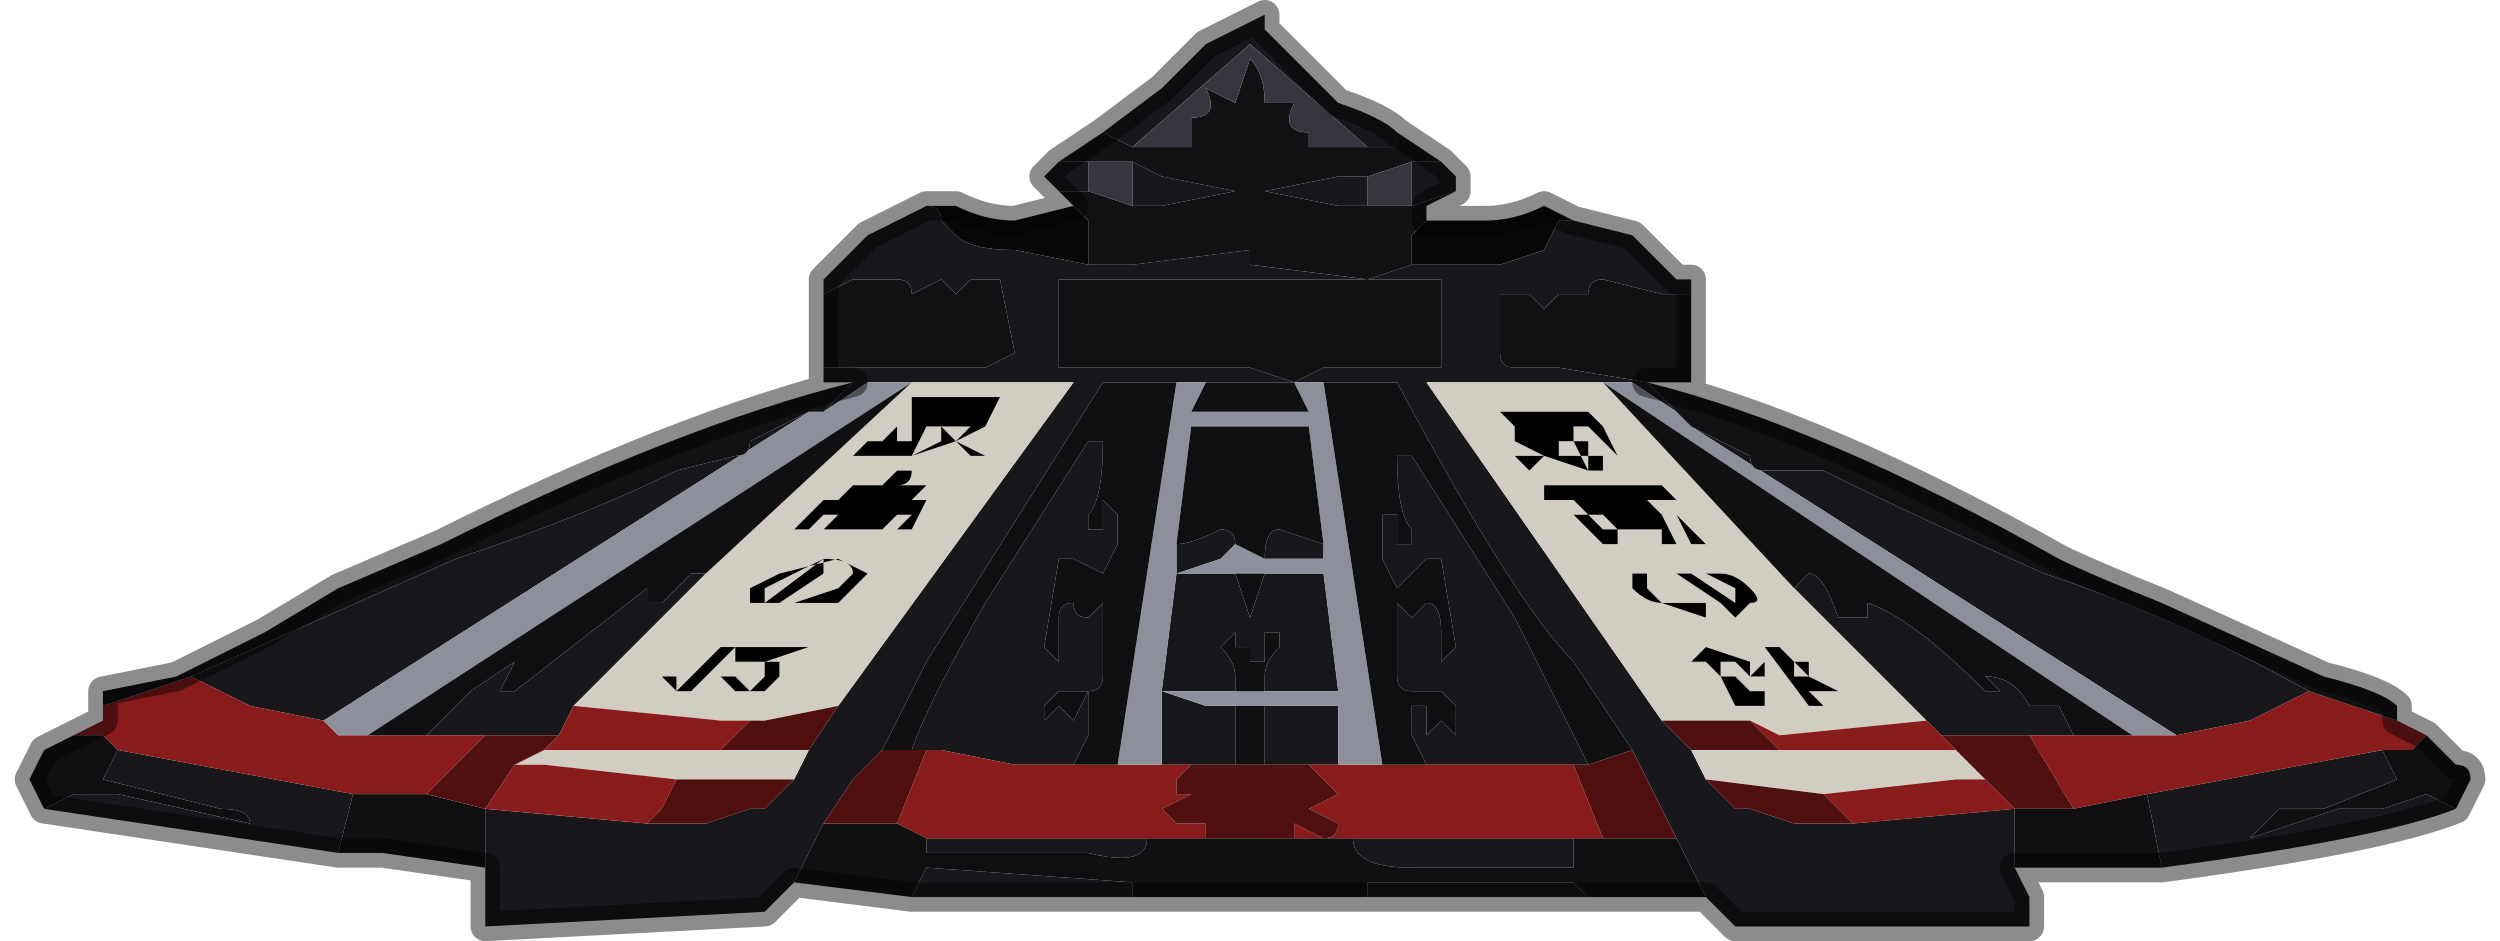<?xml version="1.0" encoding="UTF-8" standalone="no"?>
<svg xmlns:xlink="http://www.w3.org/1999/xlink" height="3.2px" width="8.5px" xmlns="http://www.w3.org/2000/svg">
  <g transform="matrix(1.0, 0.0, 0.0, 1.0, 4.25, 1.75)">
    <path d="M0.05 -1.65 L0.0 -1.65 0.05 -1.65 0.15 -1.55 0.3 -1.4 Q0.45 -1.35 0.5 -1.3 L0.5 -1.25 0.4 -1.25 0.0 -1.6 0.0 -1.6 -0.05 -1.65 0.0 -1.6 -0.4 -1.25 -0.5 -1.3 -0.5 -1.3 -0.3 -1.45 -0.15 -1.6 -0.05 -1.65 0.05 -1.7 0.05 -1.65 M0.65 -1.2 L0.7 -1.15 0.7 -1.1 0.55 -1.05 0.55 -1.2 0.65 -1.2 M1.1 -1.0 L1.1 -1.0 1.3 -0.95 1.45 -0.8 1.5 -0.8 1.5 -0.75 1.4 -0.75 1.2 -0.8 1.2 -0.8 Q1.15 -0.8 1.15 -0.75 L1.15 -0.75 1.05 -0.75 1.0 -0.7 0.95 -0.75 0.85 -0.75 0.85 -0.55 Q0.85 -0.5 0.9 -0.5 L1.05 -0.5 1.35 -0.45 1.5 -0.45 1.5 -0.45 1.35 -0.45 1.45 -0.35 1.3 -0.45 1.2 -0.45 0.6 -0.45 1.4 0.7 1.5 0.8 1.55 0.9 1.65 1.0 1.7 1.0 1.85 1.05 2.05 1.05 2.6 1.0 2.6 1.15 2.6 1.2 2.65 1.3 2.65 1.4 2.6 1.4 1.65 1.4 1.55 1.3 1.45 1.1 1.35 0.9 1.3 0.8 1.1 0.5 Q0.9 0.3 0.5 -0.45 L0.25 -0.45 0.15 -0.45 0.25 -0.5 0.5 -0.5 0.6 -0.5 0.65 -0.5 0.65 -0.8 0.0 -0.8 0.0 -0.8 -0.65 -0.8 -0.65 -0.5 -0.55 -0.5 -0.5 -0.5 -0.25 -0.5 -0.15 -0.5 0.0 -0.5 0.0 -0.5 0.15 -0.45 0.0 -0.45 0.0 -0.45 -0.15 -0.45 -0.25 -0.45 -0.5 -0.45 -1.1 0.5 -1.25 0.8 -1.35 0.9 -1.45 1.05 -1.55 1.25 -1.65 1.35 -2.6 1.4 -2.6 1.2 -2.6 1.1 -2.6 1.0 -2.05 1.05 -1.85 1.05 -1.7 1.0 -1.65 1.0 -1.55 0.9 -1.5 0.8 -1.4 0.65 -0.6 -0.45 -1.15 -0.45 -1.3 -0.45 -1.45 -0.35 -1.35 -0.45 -1.45 -0.45 -1.45 -0.5 -1.35 -0.5 -1.05 -0.5 -0.9 -0.5 -0.8 -0.55 -0.85 -0.8 -0.95 -0.8 -1.0 -0.75 -1.05 -0.8 -1.15 -0.75 -1.15 -0.75 Q-1.15 -0.8 -1.2 -0.8 L-1.2 -0.8 -1.35 -0.8 -1.45 -0.75 -1.45 -0.8 -1.3 -0.95 -1.1 -1.05 -1.1 -1.05 Q-1.05 -1.05 -1.05 -1.0 L-1.0 -0.95 Q-0.95 -0.9 -0.8 -0.9 L-0.55 -0.85 -0.4 -0.85 0.0 -0.9 0.0 -0.85 0.4 -0.8 0.55 -0.85 0.85 -0.85 1.0 -0.9 1.05 -1.0 1.1 -1.0 M4.1 1.0 Q3.85 1.1 3.1 1.2 L3.05 0.95 3.85 0.8 3.9 0.9 3.65 1.0 3.5 1.0 3.4 1.1 3.7 1.0 3.85 1.0 4.0 0.95 4.1 1.0 M1.15 1.3 L0.4 1.3 0.4 1.25 1.1 1.25 1.15 1.3 M-0.4 1.3 L-1.15 1.3 -1.1 1.2 -0.4 1.25 -0.4 1.3 M-3.1 1.15 L-4.1 1.0 -4.0 0.95 -3.85 0.95 -3.4 1.05 -3.4 1.05 Q-3.4 1.0 -3.5 1.0 L-3.9 0.9 -3.85 0.8 -3.05 0.95 -3.1 1.15 M-0.65 -1.1 L-0.7 -1.15 -0.65 -1.2 -0.55 -1.2 -0.55 -1.1 -0.65 -1.1 M0.4 -1.15 L0.4 -1.05 0.3 -1.05 0.05 -1.1 0.3 -1.15 0.4 -1.15 M-0.3 0.85 L-0.3 0.6 -0.15 0.65 -0.05 0.65 -0.05 0.85 -0.2 0.85 -0.3 0.85 M0.05 0.65 L0.15 0.65 0.3 0.65 0.3 0.85 0.2 0.85 0.05 0.85 0.05 0.65 M0.6 0.85 L0.55 0.75 0.55 0.65 0.6 0.65 0.6 0.75 0.65 0.7 0.7 0.75 0.7 0.65 0.65 0.6 0.55 0.6 Q0.5 0.6 0.5 0.55 L0.5 0.35 0.5 0.3 0.55 0.35 0.6 0.3 Q0.65 0.3 0.65 0.4 L0.65 0.5 0.7 0.45 0.65 0.15 0.6 0.15 0.5 0.25 0.45 0.15 0.45 0.0 0.5 0.0 0.5 0.1 0.55 0.1 0.55 0.05 Q0.5 0.0 0.5 -0.2 L0.5 -0.2 0.55 -0.2 0.9 0.35 1.15 0.85 1.1 0.85 1.05 0.85 0.85 0.85 0.7 0.85 0.6 0.85 M1.5 -0.3 L1.7 -0.2 Q1.7 -0.15 1.75 -0.15 L1.95 -0.15 Q2.25 0.0 2.7 0.2 3.15 0.35 3.6 0.6 L3.4 0.7 3.15 0.75 1.5 -0.3 M2.3 0.7 L1.85 0.25 1.9 0.2 Q1.95 0.2 2.0 0.35 L2.1 0.35 2.1 0.3 Q2.25 0.35 2.5 0.6 L2.55 0.6 2.5 0.55 Q2.6 0.55 2.65 0.65 L2.75 0.65 2.8 0.75 2.75 0.75 2.65 0.75 2.35 0.75 2.3 0.7 M1.1 1.1 L1.1 1.2 0.55 1.2 Q0.35 1.2 0.35 1.1 L1.1 1.1 M-0.35 1.1 Q-0.35 1.2 -0.55 1.15 L-1.1 1.15 -1.1 1.1 -0.35 1.1 M0.05 0.15 Q0.05 0.05 0.1 0.05 L0.25 0.1 0.25 0.15 0.05 0.15 M-0.25 0.1 Q-0.2 0.1 -0.1 0.05 -0.05 0.05 -0.05 0.1 L-0.1 0.15 -0.25 0.2 -0.25 0.1 M0.05 0.2 L0.1 0.2 0.25 0.2 0.3 0.6 0.05 0.6 0.05 0.55 Q0.05 0.5 0.1 0.45 L0.1 0.4 0.05 0.4 0.05 0.5 0.0 0.5 0.0 0.35 0.05 0.2 M-0.05 0.6 L-0.25 0.6 -0.3 0.6 -0.25 0.2 -0.2 0.2 -0.1 0.2 -0.05 0.2 0.0 0.35 0.0 0.45 -0.05 0.45 -0.05 0.4 -0.1 0.45 Q-0.05 0.5 -0.05 0.55 L-0.05 0.6 M-3.6 0.55 L-2.7 0.15 Q-2.25 0.0 -1.95 -0.15 L-1.75 -0.2 Q-1.7 -0.2 -1.7 -0.25 L-1.6 -0.3 -1.5 -0.35 -3.15 0.7 -3.4 0.65 -3.6 0.55 M-0.4 -1.05 L-0.4 -1.2 -0.3 -1.15 -0.05 -1.1 -0.3 -1.05 -0.4 -1.05 M-1.15 0.8 Q-1.1 0.65 -0.9 0.3 L-0.55 -0.25 -0.5 -0.25 -0.5 -0.25 Q-0.5 -0.05 -0.55 0.0 L-0.55 0.05 -0.5 0.05 -0.5 -0.05 -0.45 0.0 -0.45 0.1 -0.5 0.2 -0.6 0.15 -0.65 0.15 -0.7 0.45 -0.65 0.5 -0.65 0.35 Q-0.65 0.3 -0.6 0.3 -0.6 0.35 -0.55 0.35 L-0.55 0.35 -0.5 0.3 -0.5 0.35 -0.5 0.55 Q-0.5 0.6 -0.55 0.6 L-0.65 0.6 -0.7 0.65 -0.7 0.7 -0.65 0.65 -0.6 0.7 -0.6 0.7 -0.55 0.6 -0.55 0.75 -0.6 0.85 -0.6 0.85 -0.7 0.85 -0.8 0.85 -1.05 0.8 -1.1 0.8 -1.15 0.8 M-2.75 0.75 L-2.8 0.75 -2.7 0.65 -2.65 0.6 -2.5 0.5 -2.55 0.6 -2.5 0.6 -2.05 0.25 -2.05 0.3 -2.0 0.3 -1.9 0.2 -1.85 0.2 -2.3 0.65 -2.35 0.75 -2.6 0.75 -2.75 0.75 M-2.6 1.0 L-2.6 1.0" fill="#18181c" fill-rule="evenodd" stroke="none"/>
    <path d="M0.9 -0.35 L1.1 -0.35 1.1 -0.35 0.9 -0.35 0.9 -0.35 M0.9 -0.3 L1.15 -0.3 1.15 -0.3 0.95 -0.3 0.9 -0.3 0.85 -0.3 0.85 -0.3 0.9 -0.3 0.9 -0.25 1.0 -0.2 0.9 -0.2 0.95 -0.15 Q1.0 -0.2 1.0 -0.2 L1.15 -0.15 1.15 -0.2 Q1.1 -0.2 1.05 -0.2 L1.05 -0.25 1.1 -0.25 1.15 -0.15 1.2 -0.15 1.2 -0.2 1.35 -0.2 1.3 -0.2 1.25 -0.2 1.2 -0.3 1.25 -0.3 1.25 -0.3 1.2 -0.3 1.15 -0.35 0.85 -0.35 0.9 -0.3 M0.95 -0.25 L1.05 -0.25 1.0 -0.25 0.95 -0.25 M1.2 -0.25 L1.2 -0.25 1.15 -0.25 1.15 -0.25 1.2 -0.25 1.1 -0.25 1.1 -0.3 1.15 -0.3 1.2 -0.25 1.25 -0.2 1.15 -0.2 1.15 -0.25 1.2 -0.25 M1.15 -0.05 L1.35 -0.05 1.35 -0.05 1.15 -0.05 1.15 -0.05 M1.2 -0.1 L1.2 -0.1 1.0 -0.1 1.0 -0.05 1.45 -0.05 1.4 -0.1 1.25 -0.1 1.2 -0.1 1.2 -0.1 M1.15 0.0 L1.4 0.0 1.35 -0.05 1.1 -0.05 1.15 0.0 1.45 0.0 1.5 0.1 1.55 0.1 1.45 0.0 1.1 0.0 1.15 0.05 1.2 0.1 1.25 0.1 1.25 0.05 1.2 0.05 1.15 0.0 M1.4 0.7 L0.6 -0.45 1.2 -0.45 1.85 0.25 2.3 0.7 1.8 0.75 1.7 0.7 1.65 0.7 1.4 0.7 M2.4 0.8 L2.5 0.9 2.4 0.9 1.95 0.95 1.55 0.9 1.5 0.8 1.8 0.8 2.4 0.8 M1.6 0.2 L1.4 0.2 Q1.35 0.2 1.3 0.2 1.3 0.2 1.3 0.25 1.35 0.3 1.4 0.3 L1.55 0.35 1.55 0.3 1.4 0.3 1.35 0.25 1.35 0.2 1.45 0.2 1.6 0.3 1.65 0.35 1.7 0.3 Q1.75 0.3 1.7 0.25 1.65 0.2 1.6 0.2 M1.65 0.3 L1.5 0.2 1.55 0.2 Q1.65 0.25 1.65 0.25 L1.65 0.3 M1.6 0.55 L1.55 0.55 1.6 0.55 1.65 0.65 1.7 0.65 1.75 0.65 1.75 0.6 1.7 0.6 1.65 0.55 1.85 0.55 1.8 0.55 1.65 0.55 1.6 0.55 1.6 0.5 1.55 0.5 1.65 0.5 1.7 0.5 1.55 0.45 1.5 0.5 1.55 0.5 1.6 0.55 M1.65 0.5 L1.7 0.55 1.7 0.5 1.65 0.5 M1.7 0.55 L1.75 0.55 1.75 0.5 1.7 0.55 M1.7 0.6 L1.75 0.6 1.8 0.6 1.75 0.6 1.7 0.6 M1.85 0.55 L1.9 0.55 1.9 0.5 1.85 0.5 1.85 0.55 M1.8 0.45 L1.75 0.45 1.9 0.65 1.95 0.65 1.9 0.6 1.95 0.6 2.0 0.6 1.9 0.55 1.8 0.45 M1.4 0.1 L1.45 0.1 1.4 0.0 1.2 0.0 1.25 0.05 1.4 0.05 1.4 0.1 M1.4 0.05 L1.3 0.05 1.25 0.05 1.4 0.05 M-1.15 -0.45 L-1.15 -0.45 -0.6 -0.45 -1.4 0.65 -1.65 0.7 -1.7 0.7 -1.8 0.7 -2.3 0.65 -1.85 0.2 -1.15 -0.45 M-1.45 0.0 L-1.15 0.0 -1.2 0.05 -1.25 0.05 -1.25 0.05 -1.2 0.05 -1.15 0.05 -1.1 -0.05 -1.45 -0.05 -1.55 0.05 -1.5 0.05 -1.45 0.0 M-1.15 -0.25 L-1.15 -0.25 -1.25 -0.25 -1.2 -0.25 -1.2 -0.3 -1.15 -0.3 -1.15 -0.25 M-1.05 -0.3 L-1.05 -0.25 -1.15 -0.2 -1.1 -0.3 -1.05 -0.3 -0.95 -0.3 -1.0 -0.25 -1.05 -0.3 M-1.1 -0.3 L-1.1 -0.3 -1.15 -0.3 -1.15 -0.3 -1.1 -0.3 M-1.35 -0.05 L-1.35 -0.05 -1.15 -0.05 -1.15 -0.05 -1.35 -0.05 M-1.35 -0.1 L-1.4 -0.05 -1.15 -0.05 -1.1 -0.1 -1.35 -0.1 M-1.4 -0.1 L-1.45 -0.1 -1.0 -0.1 -1.0 -0.1 -1.2 -0.1 -1.2 -0.1 Q-1.15 -0.1 -1.15 -0.15 L-1.2 -0.15 -1.25 -0.1 -1.4 -0.1 M-1.3 -0.25 L-1.35 -0.2 -1.15 -0.2 -1.2 -0.2 -1.15 -0.2 -1.15 -0.2 -1.0 -0.25 -0.95 -0.2 -0.9 -0.2 -1.0 -0.25 -0.9 -0.3 -0.9 -0.3 -0.85 -0.3 -0.85 -0.3 -1.25 -0.3 -1.25 -0.3 -1.2 -0.3 -1.25 -0.25 -1.3 -0.25 M-1.1 -0.35 L-1.1 -0.35 -0.9 -0.35 -0.9 -0.35 -1.1 -0.35 M-1.15 -0.4 L-1.15 -0.3 -0.9 -0.3 -0.85 -0.4 -1.15 -0.4 M-1.65 0.25 L-1.55 0.2 -1.45 0.15 -1.65 0.3 -1.65 0.3 -1.65 0.25 M-1.45 0.2 L-1.45 0.15 Q-1.35 0.15 -1.35 0.2 L-1.35 0.2 -1.4 0.25 -1.55 0.3 -1.5 0.3 -1.4 0.3 -1.3 0.2 -1.3 0.2 -1.4 0.15 -1.6 0.2 -1.7 0.25 -1.7 0.3 -1.65 0.3 -1.6 0.3 -1.45 0.2 -1.45 0.2 M-1.25 0.05 L-1.2 0.0 -1.4 0.0 -1.45 0.05 -1.4 0.05 -1.4 0.05 -1.25 0.05 M-1.6 0.5 L-1.5 0.5 -1.55 0.5 -1.6 0.5 -1.6 0.5 -1.65 0.5 -1.65 0.55 -1.8 0.55 -1.75 0.6 -1.7 0.6 -1.75 0.55 -1.8 0.55 -1.85 0.55 -1.65 0.55 -1.7 0.6 -1.75 0.6 -1.75 0.6 -1.7 0.6 -1.65 0.6 -1.6 0.55 -1.55 0.55 -1.55 0.55 -1.6 0.55 -1.6 0.5 M-1.7 0.5 L-1.7 0.5 -1.65 0.5 -1.65 0.5 -1.5 0.45 -1.5 0.45 -1.75 0.45 -1.75 0.5 -1.75 0.5 -1.7 0.5 -1.75 0.5 -1.7 0.5 M-1.95 0.6 L-1.95 0.55 -1.9 0.55 -1.95 0.6 -1.9 0.6 -1.75 0.45 -1.8 0.45 -1.85 0.5 -1.85 0.5 -1.9 0.5 -1.9 0.5 -1.85 0.5 -1.9 0.55 -2.0 0.55 -1.95 0.6 M-1.8 0.8 L-1.5 0.8 -1.55 0.9 -1.95 0.9 -2.4 0.85 -2.5 0.85 -2.4 0.8 -1.8 0.8" fill="#d2cdc2" fill-rule="evenodd" stroke="none"/>
    <path d="M3.9 0.7 L4.0 0.75 3.95 0.8 3.9 0.8 3.85 0.8 3.05 0.95 2.8 1.0 2.65 0.75 2.75 0.75 3.0 0.75 3.1 0.75 3.15 0.75 3.4 0.7 3.6 0.6 3.9 0.7 M-4.0 0.75 L-3.9 0.7 -3.9 0.65 -3.6 0.55 -3.6 0.55 -3.4 0.65 -3.15 0.7 -3.1 0.75 -3.0 0.75 -2.75 0.75 -2.6 0.75 -2.8 0.95 -3.05 0.95 -3.85 0.8 -3.9 0.75 -3.95 0.75 -4.0 0.75 M-0.45 0.85 L-0.3 0.85 -0.2 0.85 -0.25 0.9 -0.25 0.95 -0.2 0.95 -0.3 1.0 -0.25 1.05 -0.15 1.05 -0.15 1.1 -0.35 1.1 -1.1 1.1 -1.2 1.05 -1.1 0.8 -1.05 0.8 -0.8 0.85 -0.7 0.85 -0.6 0.85 -0.6 0.85 -0.5 0.85 -0.45 0.85 M0.3 0.85 L0.45 0.85 0.5 0.85 0.6 0.85 0.7 0.85 0.85 0.85 1.05 0.85 1.1 0.85 1.2 1.1 1.1 1.1 0.35 1.1 0.15 1.1 0.15 1.05 0.25 1.1 Q0.3 1.1 0.3 1.05 L0.2 1.0 0.3 0.95 0.25 0.9 0.2 0.85 0.3 0.85 M1.7 0.7 L1.8 0.75 2.3 0.7 2.35 0.75 2.4 0.8 1.8 0.8 1.7 0.7 M2.5 0.9 L2.6 1.0 2.05 1.05 2.0 1.0 1.95 0.95 2.4 0.9 2.5 0.9 M-2.35 0.75 L-2.3 0.65 -1.8 0.7 -1.7 0.7 -1.8 0.8 -2.4 0.8 -2.35 0.75 M-1.95 0.9 L-2.0 1.0 -2.05 1.05 -2.6 1.0 -2.5 0.85 -2.4 0.85 -1.95 0.9" fill="#8a1b1b" fill-rule="evenodd" stroke="none"/>
    <path d="M0.15 -0.45 L0.25 -0.45 0.45 0.85 0.3 0.85 0.3 0.65 0.15 0.65 0.05 0.65 -0.05 0.65 -0.15 0.65 -0.3 0.6 -0.3 0.85 -0.45 0.85 -0.25 -0.45 -0.15 -0.45 -0.2 -0.35 0.2 -0.35 0.15 -0.45 M1.45 -0.35 L1.5 -0.3 1.5 -0.3 3.15 0.75 3.1 0.75 3.0 0.75 1.2 -0.45 1.3 -0.45 1.45 -0.35 M0.25 0.1 L0.2 -0.3 -0.2 -0.3 -0.25 0.1 -0.25 0.2 -0.1 0.15 -0.05 0.1 0.05 0.15 0.25 0.15 0.25 0.1 M0.05 0.6 L0.3 0.6 0.25 0.2 0.1 0.2 0.05 0.2 -0.05 0.2 -0.1 0.2 -0.2 0.2 -0.25 0.2 -0.3 0.6 -0.25 0.6 -0.05 0.6 0.05 0.6 M-1.5 -0.35 L-1.45 -0.35 -1.45 -0.35 -1.3 -0.45 -1.15 -0.45 -3.0 0.75 -3.1 0.75 -3.15 0.7 -1.5 -0.35 M-1.15 -0.45 L-1.15 -0.45" fill="#8d8f9a" fill-rule="evenodd" stroke="none"/>
    <path d="M-0.5 -1.3 L-0.5 -1.3 -0.4 -1.25 -0.2 -1.25 Q-0.2 -1.3 -0.2 -1.35 -0.1 -1.35 -0.15 -1.45 L-0.05 -1.4 0.0 -1.55 0.0 -1.55 0.0 -1.55 Q0.05 -1.5 0.05 -1.4 L0.15 -1.4 Q0.1 -1.3 0.2 -1.3 L0.2 -1.25 0.4 -1.25 0.5 -1.25 0.5 -1.3 0.65 -1.2 0.55 -1.2 0.4 -1.15 0.3 -1.15 0.05 -1.1 0.3 -1.05 0.4 -1.05 0.55 -1.05 0.7 -1.1 0.6 -1.05 0.6 -1.0 0.55 -0.95 0.55 -0.85 0.4 -0.8 0.0 -0.85 0.0 -0.9 -0.4 -0.85 -0.55 -0.85 -0.55 -1.0 -0.6 -1.05 -0.6 -1.05 -0.65 -1.1 -0.55 -1.1 -0.4 -1.05 -0.3 -1.05 -0.05 -1.1 -0.3 -1.15 -0.4 -1.2 -0.55 -1.2 -0.65 -1.2 -0.5 -1.3 M1.5 -0.75 L1.5 -0.45 1.35 -0.45 1.05 -0.5 0.9 -0.5 Q0.85 -0.5 0.85 -0.55 L0.85 -0.75 0.95 -0.75 1.0 -0.7 1.05 -0.75 1.15 -0.75 1.15 -0.75 Q1.15 -0.8 1.2 -0.8 L1.2 -0.8 1.4 -0.75 1.5 -0.75 M1.35 -0.45 Q1.95 -0.3 2.75 0.15 2.85 0.2 3.1 0.3 L3.65 0.55 Q3.85 0.6 3.9 0.65 L3.9 0.7 3.6 0.6 Q3.15 0.35 2.7 0.2 2.25 0.0 1.95 -0.15 L1.75 -0.15 Q1.7 -0.15 1.7 -0.2 L1.5 -0.3 1.5 -0.3 1.45 -0.35 1.35 -0.45 M-3.9 0.7 L-3.9 0.6 -3.65 0.55 -3.65 0.55 -3.35 0.4 -3.1 0.25 -2.75 0.1 Q-1.95 -0.3 -1.35 -0.45 L-1.45 -0.35 -1.45 -0.35 -1.5 -0.35 -1.6 -0.3 -1.7 -0.25 Q-1.7 -0.2 -1.75 -0.2 L-1.95 -0.15 Q-2.25 0.0 -2.7 0.15 L-3.6 0.55 -3.6 0.55 -3.9 0.65 -3.9 0.7 M-1.45 -0.5 L-1.45 -0.75 -1.35 -0.8 -1.2 -0.8 -1.2 -0.8 Q-1.15 -0.8 -1.15 -0.75 L-1.15 -0.75 -1.05 -0.8 -1.0 -0.75 -0.95 -0.8 -0.85 -0.8 -0.8 -0.55 -0.9 -0.5 -1.05 -0.5 -1.35 -0.5 -1.45 -0.5 M0.0 -0.8 L0.65 -0.8 0.65 -0.5 0.6 -0.5 0.5 -0.5 0.25 -0.5 0.15 -0.45 0.0 -0.5 0.0 -0.5 -0.15 -0.5 -0.25 -0.5 -0.5 -0.5 -0.55 -0.5 -0.65 -0.5 -0.65 -0.8 0.0 -0.8 0.0 -0.8" fill="#121215" fill-rule="evenodd" stroke="none"/>
    <path d="M0.05 -1.65 L0.0 -1.65 0.05 -1.65 0.05 -1.65 M-0.4 -1.25 L0.0 -1.6 -0.05 -1.65 0.0 -1.6 0.0 -1.6 0.4 -1.25 0.2 -1.25 0.2 -1.3 Q0.1 -1.3 0.15 -1.4 L0.05 -1.4 Q0.05 -1.5 0.0 -1.55 L0.0 -1.55 0.0 -1.55 -0.05 -1.4 -0.15 -1.45 Q-0.1 -1.35 -0.2 -1.35 -0.2 -1.3 -0.2 -1.25 L-0.4 -1.25 M0.55 -1.2 L0.55 -1.05 0.4 -1.05 0.4 -1.15 0.55 -1.2 M-0.4 -1.2 L-0.4 -1.05 -0.55 -1.1 -0.55 -1.2 -0.4 -1.2" fill="#36363f" fill-rule="evenodd" stroke="none"/>
    <path d="M0.6 -1.0 L0.65 -1.0 0.8 -1.0 Q0.9 -1.0 1.0 -1.05 L1.1 -1.0 1.05 -1.0 1.0 -0.9 0.85 -0.85 0.55 -0.85 0.55 -0.95 0.6 -1.0 M-1.1 -1.05 L-1.0 -1.05 Q-0.9 -1.0 -0.8 -1.0 L-0.6 -1.05 -0.6 -1.05 -0.55 -1.0 -0.55 -0.85 -0.8 -0.9 Q-0.95 -0.9 -1.0 -0.95 L-1.05 -1.0 Q-1.05 -1.05 -1.1 -1.05" fill="#080809" fill-rule="evenodd" stroke="none"/>
    <path d="M4.0 0.75 L4.1 0.85 Q4.15 0.85 4.15 0.9 L4.1 1.0 4.0 0.95 3.85 1.0 3.7 1.0 3.4 1.1 3.5 1.0 3.65 1.0 3.9 0.9 3.85 0.8 3.9 0.8 3.95 0.8 4.0 0.75 M3.1 1.2 L2.95 1.2 2.6 1.2 2.6 1.15 2.6 1.0 2.8 1.0 3.05 0.95 3.1 1.2 M1.55 1.3 L1.15 1.3 1.1 1.25 0.4 1.25 0.4 1.3 0.0 1.3 0.0 1.3 -0.4 1.3 -0.4 1.25 -1.1 1.2 -1.15 1.3 -1.55 1.25 -1.45 1.05 -1.2 1.05 -1.1 1.1 -1.1 1.15 -0.55 1.15 Q-0.35 1.2 -0.35 1.1 L-0.15 1.1 0.0 1.1 0.0 1.1 0.15 1.1 0.35 1.1 Q0.35 1.2 0.55 1.2 L1.1 1.2 1.1 1.1 1.2 1.1 1.45 1.1 1.55 1.3 M-2.6 1.2 L-2.95 1.15 -3.1 1.15 -3.05 0.95 -2.8 0.95 -2.8 0.95 -2.6 1.0 -2.6 1.1 -2.6 1.2 M-4.1 1.0 L-4.15 0.9 -4.1 0.8 -4.0 0.75 -3.95 0.75 -3.9 0.75 -3.85 0.8 -3.9 0.9 -3.5 1.0 Q-3.4 1.0 -3.4 1.05 L-3.4 1.05 -3.85 0.95 -4.0 0.95 -4.1 1.0 M0.15 -0.45 L0.2 -0.35 -0.2 -0.35 -0.15 -0.45 0.0 -0.45 0.0 -0.45 0.15 -0.45 M-0.25 -0.45 L-0.45 0.85 -0.5 0.85 -0.6 0.85 -0.55 0.75 -0.55 0.6 -0.6 0.7 -0.6 0.7 -0.65 0.65 -0.7 0.7 -0.7 0.65 -0.65 0.6 -0.55 0.6 Q-0.5 0.6 -0.5 0.55 L-0.5 0.35 -0.5 0.3 -0.55 0.35 -0.55 0.35 Q-0.6 0.35 -0.6 0.3 -0.65 0.3 -0.65 0.35 L-0.65 0.5 -0.7 0.45 -0.65 0.15 -0.6 0.15 -0.5 0.2 -0.45 0.1 -0.45 0.0 -0.5 -0.05 -0.5 0.05 -0.55 0.05 -0.55 0.0 Q-0.5 -0.05 -0.5 -0.25 L-0.5 -0.25 -0.55 -0.25 -0.9 0.3 Q-1.1 0.65 -1.15 0.8 L-1.25 0.8 -1.1 0.5 -0.5 -0.45 -0.25 -0.45 M-0.05 0.65 L0.05 0.65 0.05 0.85 0.0 0.85 0.0 0.85 -0.05 0.85 -0.05 0.65 M0.45 0.85 L0.25 -0.45 0.5 -0.45 Q0.9 0.3 1.1 0.5 L1.3 0.8 1.15 0.85 0.9 0.35 0.55 -0.2 0.5 -0.2 0.5 -0.2 Q0.5 0.0 0.55 0.05 L0.55 0.1 0.5 0.1 0.5 0.0 0.45 0.0 0.45 0.15 0.5 0.25 0.6 0.15 0.65 0.15 0.7 0.45 0.65 0.5 0.65 0.4 Q0.65 0.3 0.6 0.3 L0.55 0.35 0.5 0.3 0.5 0.35 0.5 0.55 Q0.5 0.6 0.55 0.6 L0.65 0.6 0.7 0.65 0.7 0.75 0.65 0.7 0.6 0.75 0.6 0.65 0.55 0.65 0.55 0.75 0.6 0.85 0.5 0.85 0.45 0.85 M1.2 -0.45 L3.0 0.75 2.75 0.75 2.8 0.75 2.75 0.65 2.65 0.65 Q2.6 0.55 2.5 0.55 L2.55 0.6 2.5 0.6 Q2.25 0.35 2.1 0.3 L2.1 0.35 2.0 0.35 Q1.95 0.2 1.9 0.2 L1.85 0.25 1.2 -0.45 M0.25 0.1 L0.1 0.05 Q0.05 0.05 0.05 0.15 L-0.05 0.1 Q-0.05 0.05 -0.1 0.05 -0.2 0.1 -0.25 0.1 L-0.2 -0.3 0.2 -0.3 0.25 0.1 M0.05 0.2 L0.0 0.35 0.0 0.5 0.05 0.5 0.05 0.4 0.1 0.4 0.1 0.45 Q0.05 0.5 0.05 0.55 L0.05 0.6 -0.05 0.6 -0.05 0.55 Q-0.05 0.5 -0.1 0.45 L-0.05 0.4 -0.05 0.45 0.0 0.45 0.0 0.35 -0.05 0.2 0.05 0.2 M-1.85 0.2 L-1.9 0.2 -2.0 0.3 -2.05 0.3 -2.05 0.25 -2.5 0.6 -2.55 0.6 -2.5 0.5 -2.65 0.6 -2.7 0.65 -2.8 0.75 -2.75 0.75 -3.0 0.75 -1.15 -0.45 -1.85 0.2" fill="#101012" fill-rule="evenodd" stroke="none"/>
    <path d="M1.3 0.8 L1.35 0.9 1.45 1.1 1.2 1.1 1.1 0.85 1.15 0.85 1.3 0.8 M1.4 0.7 L1.65 0.7 1.7 0.7 1.8 0.8 1.5 0.8 1.4 0.7 M2.8 1.0 L2.6 1.0 2.5 0.9 2.4 0.8 2.35 0.75 2.65 0.75 2.8 1.0 M2.05 1.05 L1.85 1.05 1.7 1.0 1.65 1.0 1.55 0.9 1.95 0.95 2.0 1.0 2.05 1.05 M0.15 1.1 L0.0 1.1 0.0 1.1 -0.15 1.1 -0.15 1.05 -0.25 1.05 -0.3 1.0 -0.2 0.95 -0.25 0.95 -0.25 0.9 -0.2 0.85 -0.05 0.85 0.0 0.85 0.0 0.85 0.05 0.85 0.2 0.85 0.25 0.9 0.3 0.95 0.2 1.0 0.3 1.05 Q0.3 1.1 0.25 1.1 L0.15 1.05 0.15 1.1 M-1.2 1.05 L-1.45 1.05 -1.35 0.9 -1.25 0.8 -1.15 0.8 -1.1 0.8 -1.2 1.05 M-2.6 0.75 L-2.35 0.75 -2.4 0.8 -2.5 0.85 -2.6 1.0 -2.6 1.0 -2.8 0.95 -2.8 0.95 -2.6 0.75 M-1.7 0.7 L-1.65 0.7 -1.4 0.65 -1.5 0.8 -1.8 0.8 -1.7 0.7 M-1.55 0.9 L-1.65 1.0 -1.7 1.0 -1.85 1.05 -2.05 1.05 -2.0 1.0 -1.95 0.9 -1.55 0.9" fill="#511010" fill-rule="evenodd" stroke="none"/>
    <path d="M0.95 -0.25 L1.0 -0.25 1.05 -0.25 0.95 -0.25 M0.95 -0.15 L0.9 -0.2 1.0 -0.2 0.9 -0.25 0.9 -0.3 0.85 -0.3 0.85 -0.3 0.9 -0.3 0.85 -0.35 1.15 -0.35 1.2 -0.3 1.25 -0.3 1.25 -0.3 1.2 -0.3 1.25 -0.2 1.3 -0.2 1.35 -0.2 1.2 -0.2 1.2 -0.15 1.15 -0.15 1.1 -0.25 1.05 -0.25 1.05 -0.2 Q1.1 -0.2 1.15 -0.2 L1.15 -0.15 1.0 -0.2 Q1.0 -0.2 0.95 -0.15 M0.9 -0.3 L0.95 -0.3 1.15 -0.3 1.15 -0.3 0.9 -0.3 M0.9 -0.35 L0.9 -0.35 1.1 -0.35 1.1 -0.35 0.9 -0.35 M1.15 0.0 L1.1 -0.05 1.35 -0.05 1.4 0.0 1.15 0.0 1.2 0.05 1.25 0.05 1.25 0.1 1.2 0.1 1.15 0.05 1.1 0.0 1.45 0.0 1.55 0.1 1.5 0.1 1.45 0.0 1.15 0.0 M1.2 -0.1 L1.2 -0.1 1.25 -0.1 1.4 -0.1 1.45 -0.05 1.0 -0.05 1.0 -0.1 1.2 -0.1 1.2 -0.1 M1.15 -0.05 L1.15 -0.05 1.35 -0.05 1.35 -0.05 1.15 -0.05 M1.15 -0.25 L1.15 -0.2 1.25 -0.2 1.2 -0.25 1.15 -0.25 1.15 -0.25 1.2 -0.25 1.2 -0.25 1.15 -0.3 1.1 -0.3 1.1 -0.25 1.2 -0.25 1.15 -0.25 M1.4 0.05 L1.25 0.05 1.3 0.05 1.4 0.05 1.25 0.05 1.2 0.0 1.4 0.0 1.45 0.1 1.4 0.1 1.4 0.05 M1.8 0.45 L1.9 0.55 2.0 0.6 1.95 0.6 1.9 0.6 1.95 0.65 1.9 0.65 1.75 0.45 1.8 0.45 M1.85 0.55 L1.85 0.5 1.9 0.5 1.9 0.55 1.85 0.55 1.65 0.55 1.7 0.6 1.75 0.6 1.75 0.65 1.7 0.65 1.65 0.65 1.6 0.55 1.55 0.55 1.6 0.55 1.55 0.5 1.5 0.5 1.55 0.45 1.7 0.5 1.65 0.5 1.55 0.5 1.6 0.5 1.6 0.55 1.65 0.55 1.8 0.55 1.85 0.55 M1.7 0.6 L1.75 0.6 1.8 0.6 1.75 0.6 1.7 0.6 M1.7 0.55 L1.75 0.5 1.75 0.55 1.7 0.55 1.65 0.5 1.7 0.5 1.7 0.55 M1.65 0.3 L1.65 0.25 Q1.65 0.25 1.55 0.2 L1.5 0.2 1.65 0.3 M1.6 0.2 Q1.65 0.2 1.7 0.25 1.75 0.3 1.7 0.3 L1.65 0.35 1.6 0.3 1.45 0.2 1.35 0.2 1.35 0.25 1.4 0.3 1.55 0.3 1.55 0.35 1.4 0.3 Q1.35 0.3 1.3 0.25 1.3 0.2 1.3 0.2 1.35 0.2 1.4 0.2 L1.6 0.2 M-1.15 -0.4 L-0.85 -0.4 -0.9 -0.3 -1.15 -0.3 -1.15 -0.4 M-1.1 -0.35 L-0.9 -0.35 -0.9 -0.35 -1.1 -0.35 -1.1 -0.35 M-1.3 -0.25 L-1.25 -0.25 -1.2 -0.3 -1.25 -0.3 -1.25 -0.3 -0.85 -0.3 -0.85 -0.3 -0.9 -0.3 -0.9 -0.3 -1.0 -0.25 -0.9 -0.2 -0.95 -0.2 -1.0 -0.25 -1.15 -0.2 -1.15 -0.2 -1.2 -0.2 -1.15 -0.2 -1.35 -0.2 -1.3 -0.25 M-1.4 -0.1 L-1.25 -0.1 -1.2 -0.15 -1.15 -0.15 Q-1.15 -0.1 -1.2 -0.1 L-1.2 -0.1 -1.0 -0.1 -1.0 -0.1 -1.45 -0.1 -1.4 -0.1 M-1.35 -0.1 L-1.1 -0.1 -1.15 -0.05 -1.4 -0.05 -1.35 -0.1 M-1.35 -0.05 L-1.15 -0.05 -1.15 -0.05 -1.35 -0.05 -1.35 -0.05 M-1.1 -0.3 L-1.15 -0.3 -1.15 -0.3 -1.1 -0.3 -1.1 -0.3 -1.15 -0.2 -1.05 -0.25 -1.05 -0.3 -1.1 -0.3 M-1.15 -0.25 L-1.15 -0.3 -1.2 -0.3 -1.2 -0.25 -1.25 -0.25 -1.15 -0.25 -1.15 -0.25 M-1.45 0.0 L-1.5 0.05 -1.55 0.05 -1.45 -0.05 -1.1 -0.05 -1.15 0.05 -1.2 0.05 -1.25 0.05 -1.25 0.05 -1.2 0.05 -1.15 0.0 -1.45 0.0 M-0.95 -0.3 L-1.05 -0.3 -1.0 -0.25 -0.95 -0.3 M-1.25 0.05 L-1.4 0.05 -1.4 0.05 -1.45 0.05 -1.4 0.0 -1.2 0.0 -1.25 0.05 M-1.45 0.2 L-1.45 0.2 -1.6 0.3 -1.65 0.3 -1.7 0.3 -1.7 0.25 -1.6 0.2 -1.4 0.15 -1.3 0.2 -1.3 0.2 -1.4 0.3 -1.5 0.3 -1.55 0.3 -1.4 0.25 -1.35 0.2 -1.35 0.2 Q-1.35 0.15 -1.45 0.15 L-1.45 0.2 M-1.65 0.25 L-1.65 0.3 -1.65 0.3 -1.45 0.15 -1.55 0.2 -1.65 0.25 M-1.95 0.6 L-2.0 0.55 -1.9 0.55 -1.85 0.5 -1.9 0.5 -1.9 0.5 -1.85 0.5 -1.85 0.5 -1.8 0.45 -1.75 0.45 -1.9 0.6 -1.95 0.6 -1.9 0.55 -1.95 0.55 -1.95 0.6 M-1.8 0.55 L-1.65 0.55 -1.65 0.5 -1.6 0.5 -1.6 0.55 -1.55 0.55 -1.55 0.55 -1.6 0.55 -1.65 0.6 -1.7 0.6 -1.75 0.6 -1.75 0.6 -1.7 0.6 -1.65 0.55 -1.85 0.55 -1.8 0.55 -1.75 0.55 -1.7 0.6 -1.75 0.6 -1.8 0.55 M-1.7 0.5 L-1.75 0.5 -1.7 0.5 -1.75 0.5 -1.75 0.5 -1.75 0.45 -1.5 0.45 -1.5 0.45 -1.65 0.5 -1.65 0.5 -1.7 0.5 -1.7 0.5 M-1.6 0.5 L-1.6 0.5 -1.55 0.5 -1.5 0.5 -1.6 0.5" fill="#000000" fill-rule="evenodd" stroke="none"/>
    <path d="M0.05 -1.65 L0.05 -1.7 -0.05 -1.65 -0.15 -1.6 -0.3 -1.45 -0.5 -1.3 -0.65 -1.2 -0.7 -1.15 -0.65 -1.1 -0.6 -1.05 -0.6 -1.05 -0.6 -1.05 -0.8 -1.0 Q-0.9 -1.0 -1.0 -1.05 L-1.1 -1.05 -1.1 -1.05 -1.3 -0.95 -1.45 -0.8 -1.45 -0.75 -1.45 -0.5 -1.45 -0.45 -1.35 -0.45 Q-1.95 -0.3 -2.75 0.1 L-3.1 0.25 -3.35 0.4 -3.65 0.55 -3.65 0.55 -3.9 0.6 -3.9 0.7 -4.0 0.75 -4.1 0.8 -4.15 0.9 -4.1 1.0 -3.1 1.15 -2.95 1.15 -2.6 1.2 -2.6 1.4 -1.65 1.35 -1.55 1.25 -1.15 1.3 -0.4 1.3 0.0 1.3 0.0 1.3 0.4 1.3 1.15 1.3 1.55 1.3 1.65 1.4 2.6 1.4 2.65 1.4 2.65 1.3 2.6 1.2 2.95 1.2 3.1 1.2 Q3.85 1.1 4.1 1.0 L4.15 0.9 Q4.15 0.85 4.1 0.85 L4.0 0.75 3.9 0.7 3.9 0.65 Q3.85 0.6 3.65 0.55 L3.1 0.3 Q2.85 0.2 2.75 0.15 1.95 -0.3 1.35 -0.45 L1.5 -0.45 1.5 -0.45 1.5 -0.75 1.5 -0.8 1.45 -0.8 1.3 -0.95 1.1 -1.0 1.1 -1.0 1.0 -1.05 Q0.9 -1.0 0.8 -1.0 L0.65 -1.0 0.6 -1.0 0.6 -1.05 0.7 -1.1 0.7 -1.15 0.65 -1.2 0.5 -1.3 Q0.45 -1.35 0.3 -1.4 L0.15 -1.55 0.05 -1.65 0.05 -1.65 Z" fill="none" stroke="#000000" stroke-linecap="round" stroke-linejoin="round" stroke-opacity="0.451" stroke-width="0.1"/>
  </g>
</svg>
